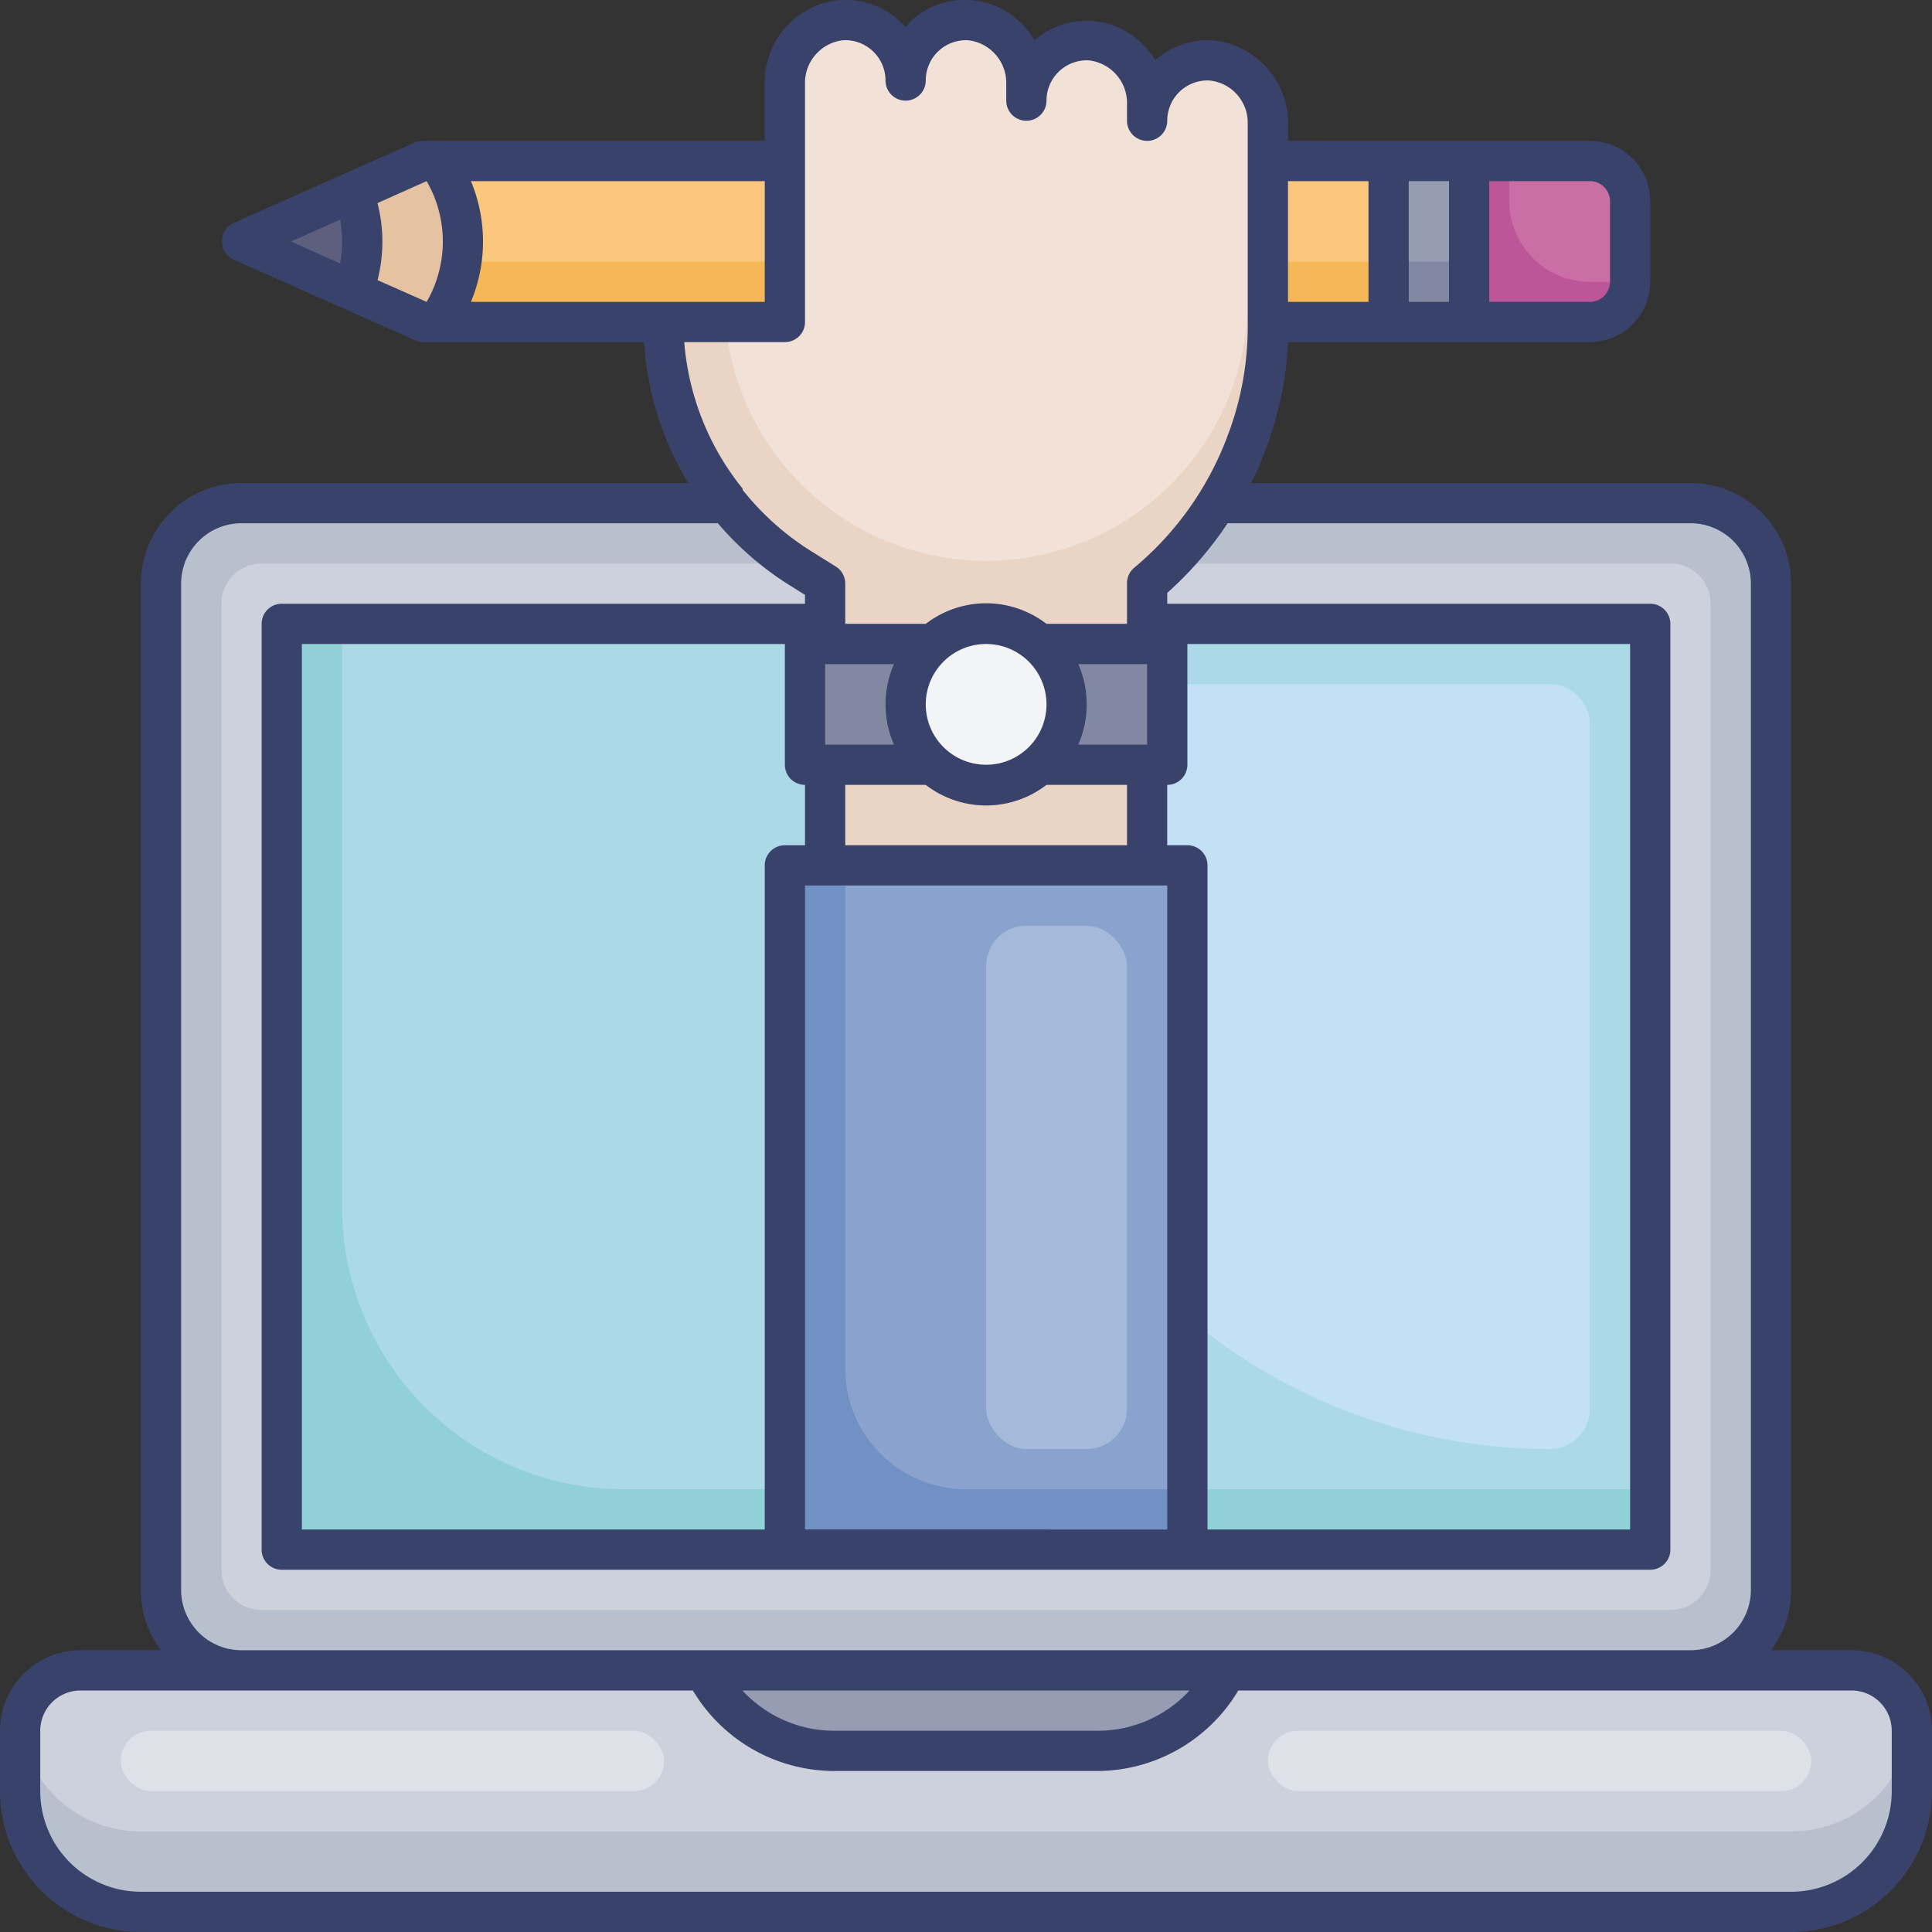 <svg id="Layer_1" data-name="Layer 1" xmlns="http://www.w3.org/2000/svg" viewBox="0 0 96 96"><rect x="0" y="0" width="96" height="96" fill="#333333" stroke="none"/><defs><style>.cls-1{fill:#f6b756;}.cls-2{fill:#fac77d;}.cls-3{fill:#bd5698;}.cls-4{fill:#c96fa6;}.cls-5{fill:#e5c2a1;}.cls-6{fill:#5c5f7d;}.cls-7{fill:#8288a1;}.cls-8{fill:#969cb2;}.cls-9{fill:#b8c0ce;}.cls-10{fill:#ccd1dc;}.cls-11{fill:#ead4c6;}.cls-12{fill:#f2e1d7;}.cls-13{fill:#90d1d7;}.cls-14{fill:#abd9e6;}.cls-15{fill:#c3e1f5;}.cls-16{fill:#f3f4f5;}.cls-17{fill:#7190c4;}.cls-18{fill:#89a3ce;}.cls-19{fill:#dee1e7;}.cls-20{fill:#39426a;}.cls-21{fill:#a5b9db;}</style></defs><title>education, school, laptop, computer, pencil, hand, gesture</title><polygon class="cls-1" points="39 8 39 16 21 16 17.55 14.47 12 12 15.37 10.5 17.55 9.53 21 8 39 8"/><path class="cls-1" d="M81,10v4a2,2,0,0,1-2,2H63V8H79A2,2,0,0,1,81,10Z"/><polygon class="cls-2" points="39 8 39 13 21 13 17.55 11.47 15.37 10.5 17.55 9.53 21 8 39 8"/><path class="cls-2" d="M81,10v1a2,2,0,0,1-2,2H63V8H79A2,2,0,0,1,81,10Z"/><path class="cls-3" d="M81,10v4a2,2,0,0,1-2,2H73V8h6A2,2,0,0,1,81,10Z"/><path class="cls-4" d="M81,10v4H79a4,4,0,0,1-4-4V8h4A2,2,0,0,1,81,10Z"/><path class="cls-5" d="M23,12a6.89,6.89,0,0,1-1.26,4H21l-3.45-1.53L12,12l5.55-2.47L21,8h.74A6.89,6.89,0,0,1,23,12Z"/><path class="cls-6" d="M18,12a6.94,6.94,0,0,1-.45,2.47L12,12l5.55-2.47A6.94,6.94,0,0,1,18,12Z"/><rect class="cls-7" x="69" y="8" width="4" height="8"/><rect class="cls-8" x="69" y="8" width="4" height="5"/><path class="cls-9" d="M95,86v3a6,6,0,0,1-6,6H7a6,6,0,0,1-6-6V86a2.56,2.56,0,0,1,0-.39A3,3,0,0,1,4,83H92a3,3,0,0,1,3,2.61A2.56,2.56,0,0,1,95,86Z"/><path class="cls-10" d="M95,85.61A6,6,0,0,1,89,91H7a6,6,0,0,1-6-5.39A3,3,0,0,1,4,83H92A3,3,0,0,1,95,85.61Z"/><path class="cls-8" d="M54.53,87H41.47A7.24,7.24,0,0,1,35,83H61A7.24,7.24,0,0,1,54.53,87Z"/><path class="cls-9" d="M76,25h8a4,4,0,0,1,4,4V79a4,4,0,0,1-4,4H12a4,4,0,0,1-4-4V29a4,4,0,0,1,4-4H76Z"/><path class="cls-10" d="M76,28h7a2,2,0,0,1,2,2V78a2,2,0,0,1-2,2H13a2,2,0,0,1-2-2V30a2,2,0,0,1,2-2H76Z"/><path class="cls-11" d="M63,6.17v10A16.26,16.26,0,0,1,61.94,22c-.15.43-.33.85-.52,1.26A16.56,16.56,0,0,1,57,29v3H41V29l-1.22-.76A14.43,14.43,0,0,1,33,16h6V4.17A3.13,3.13,0,0,1,41.84,1,3,3,0,0,1,45,4a3,3,0,0,1,3.16-3A3.13,3.13,0,0,1,51,4.17V5a3,3,0,0,1,3.16-3A3.13,3.13,0,0,1,57,5.17V6a3,3,0,0,1,3.16-3A2.81,2.81,0,0,1,62,3.83,3.21,3.21,0,0,1,63,6,1,1,0,0,1,63,6.17Z"/><path class="cls-12" d="M62,3.83V15a13,13,0,0,1-25.95,1h3V4.17A3.13,3.13,0,0,1,41.84,1,3,3,0,0,1,45,4a3,3,0,0,1,3.16-3A3.13,3.13,0,0,1,51,4.17V5a3,3,0,0,1,3.16-3A3.13,3.13,0,0,1,57,5.17V6a3,3,0,0,1,3.16-3A2.81,2.81,0,0,1,62,3.83Z"/><rect class="cls-13" x="14" y="31" width="68" height="46"/><path class="cls-14" d="M17,31H82a0,0,0,0,1,0,0V74a0,0,0,0,1,0,0H31A14,14,0,0,1,17,60V31A0,0,0,0,1,17,31Z"/><path class="cls-15" d="M51,34H77a2,2,0,0,1,2,2V70a2,2,0,0,1-2,2h0A28,28,0,0,1,49,44V36A2,2,0,0,1,51,34Z"/><rect class="cls-11" x="41" y="38" width="16" height="5"/><rect class="cls-7" x="40" y="32" width="18" height="6"/><circle class="cls-16" cx="49" cy="35" r="4"/><rect class="cls-17" x="39" y="43" width="20" height="34"/><path class="cls-18" d="M42,43H59a0,0,0,0,1,0,0V74a0,0,0,0,1,0,0H48a6,6,0,0,1-6-6V43A0,0,0,0,1,42,43Z"/><rect class="cls-19" x="63" y="86" width="27" height="3" rx="1.5"/><rect class="cls-19" x="6" y="86" width="27" height="3" rx="1.5"/><path class="cls-20" d="M92,82H88a4.92,4.92,0,0,0,1-3V29a5,5,0,0,0-5-5H62.16c.05-.11.12-.21.17-.32.23-.5.41-.93.55-1.32A17.1,17.1,0,0,0,64,17H79a3,3,0,0,0,3-3V10a3,3,0,0,0-3-3H64V6.17a2.35,2.35,0,0,0,0-.27A4.15,4.15,0,0,0,60.21,2,3.92,3.92,0,0,0,57.4,3a3.95,3.95,0,0,0-6-1,4,4,0,0,0-3.19-2,3.93,3.93,0,0,0-3,1.09L45,1.35l-.25-.26a4,4,0,0,0-3-1.09A4.1,4.1,0,0,0,38,4.17V7H21a1,1,0,0,0-.41.09L17.16,8.61h0l-5.55,2.47a1,1,0,0,0,0,1.82l5.55,2.47h0l3.43,1.52A1,1,0,0,0,21,17H32a15.33,15.33,0,0,0,2.2,7H12a5,5,0,0,0-5,5V79a4.92,4.92,0,0,0,1,3H4a4,4,0,0,0-4,4v3a7,7,0,0,0,7,7H89a7,7,0,0,0,7-7V86A4,4,0,0,0,92,82ZM80,10v4a1,1,0,0,1-1,1H74V9h5A1,1,0,0,1,80,10ZM72,9v6H70V9ZM68,9v6H64V9ZM23.4,15a7.8,7.8,0,0,0,0-6H38v6H23.4Zm-6.5-4.09a6,6,0,0,1,0,2.18L14.46,12Zm1.86-.82L21.2,9a6,6,0,0,1,0,6l-2.44-1.08a7.72,7.72,0,0,0,0-3.82ZM39,17a1,1,0,0,0,1-1V4.17A2.13,2.13,0,0,1,41.89,2,2,2,0,0,1,44,4a1,1,0,0,0,2,0,2,2,0,0,1,2.1-2A2.13,2.13,0,0,1,50,4.17V5a1,1,0,0,0,2,0,2,2,0,0,1,2.1-2A2.13,2.13,0,0,1,56,5.17V6a1,1,0,0,0,2,0,2,2,0,0,1,2.1-2A2.11,2.11,0,0,1,62,6.05a.49.49,0,0,0,0,.12v10a15.24,15.24,0,0,1-1,5.48c-.13.35-.28.72-.49,1.17a15.64,15.64,0,0,1-4.15,5.39A1,1,0,0,0,56,29v2H52A4.91,4.91,0,0,0,46,31H42V29a1,1,0,0,0-.47-.85l-1.22-.76a13.49,13.49,0,0,1-3.41-3.05l0-.06A13.25,13.25,0,0,1,34,17Zm1,59V44H58V76ZM15,76V32H39v6a1,1,0,0,0,1,1v3H39a1,1,0,0,0-1,1V76ZM42,42V39h4A4.91,4.91,0,0,0,52,39h4v3Zm15-9v4H53.58a5,5,0,0,0,0-4Zm-5,2a3,3,0,1,1-3-3A3,3,0,0,1,52,35Zm-7.58,2H41V33h3.42a5,5,0,0,0,0,4ZM59,42H58V39a1,1,0,0,0,1-1V32H81V76H60V43A1,1,0,0,0,59,42ZM9,79V29a3,3,0,0,1,3-3H35.67a15.46,15.46,0,0,0,3.58,3.09l.75.47V30H14a1,1,0,0,0-1,1V77a1,1,0,0,0,1,1H82a1,1,0,0,0,1-1V31a1,1,0,0,0-1-1H58v-.54A18,18,0,0,0,61,26H84a3,3,0,0,1,3,3V79a3,3,0,0,1-3,3H12A3,3,0,0,1,9,79Zm50.11,5a6.2,6.2,0,0,1-4.58,2H41.47a6.2,6.2,0,0,1-4.58-2ZM94,89a5,5,0,0,1-5,5H7a5,5,0,0,1-5-5V86a2,2,0,0,1,2-2H34.43a8.19,8.19,0,0,0,7,4H54.53a8.19,8.19,0,0,0,7-4H92a2,2,0,0,1,2,2Z"/><rect class="cls-21" x="49" y="46" width="7" height="26" rx="2"/></svg>